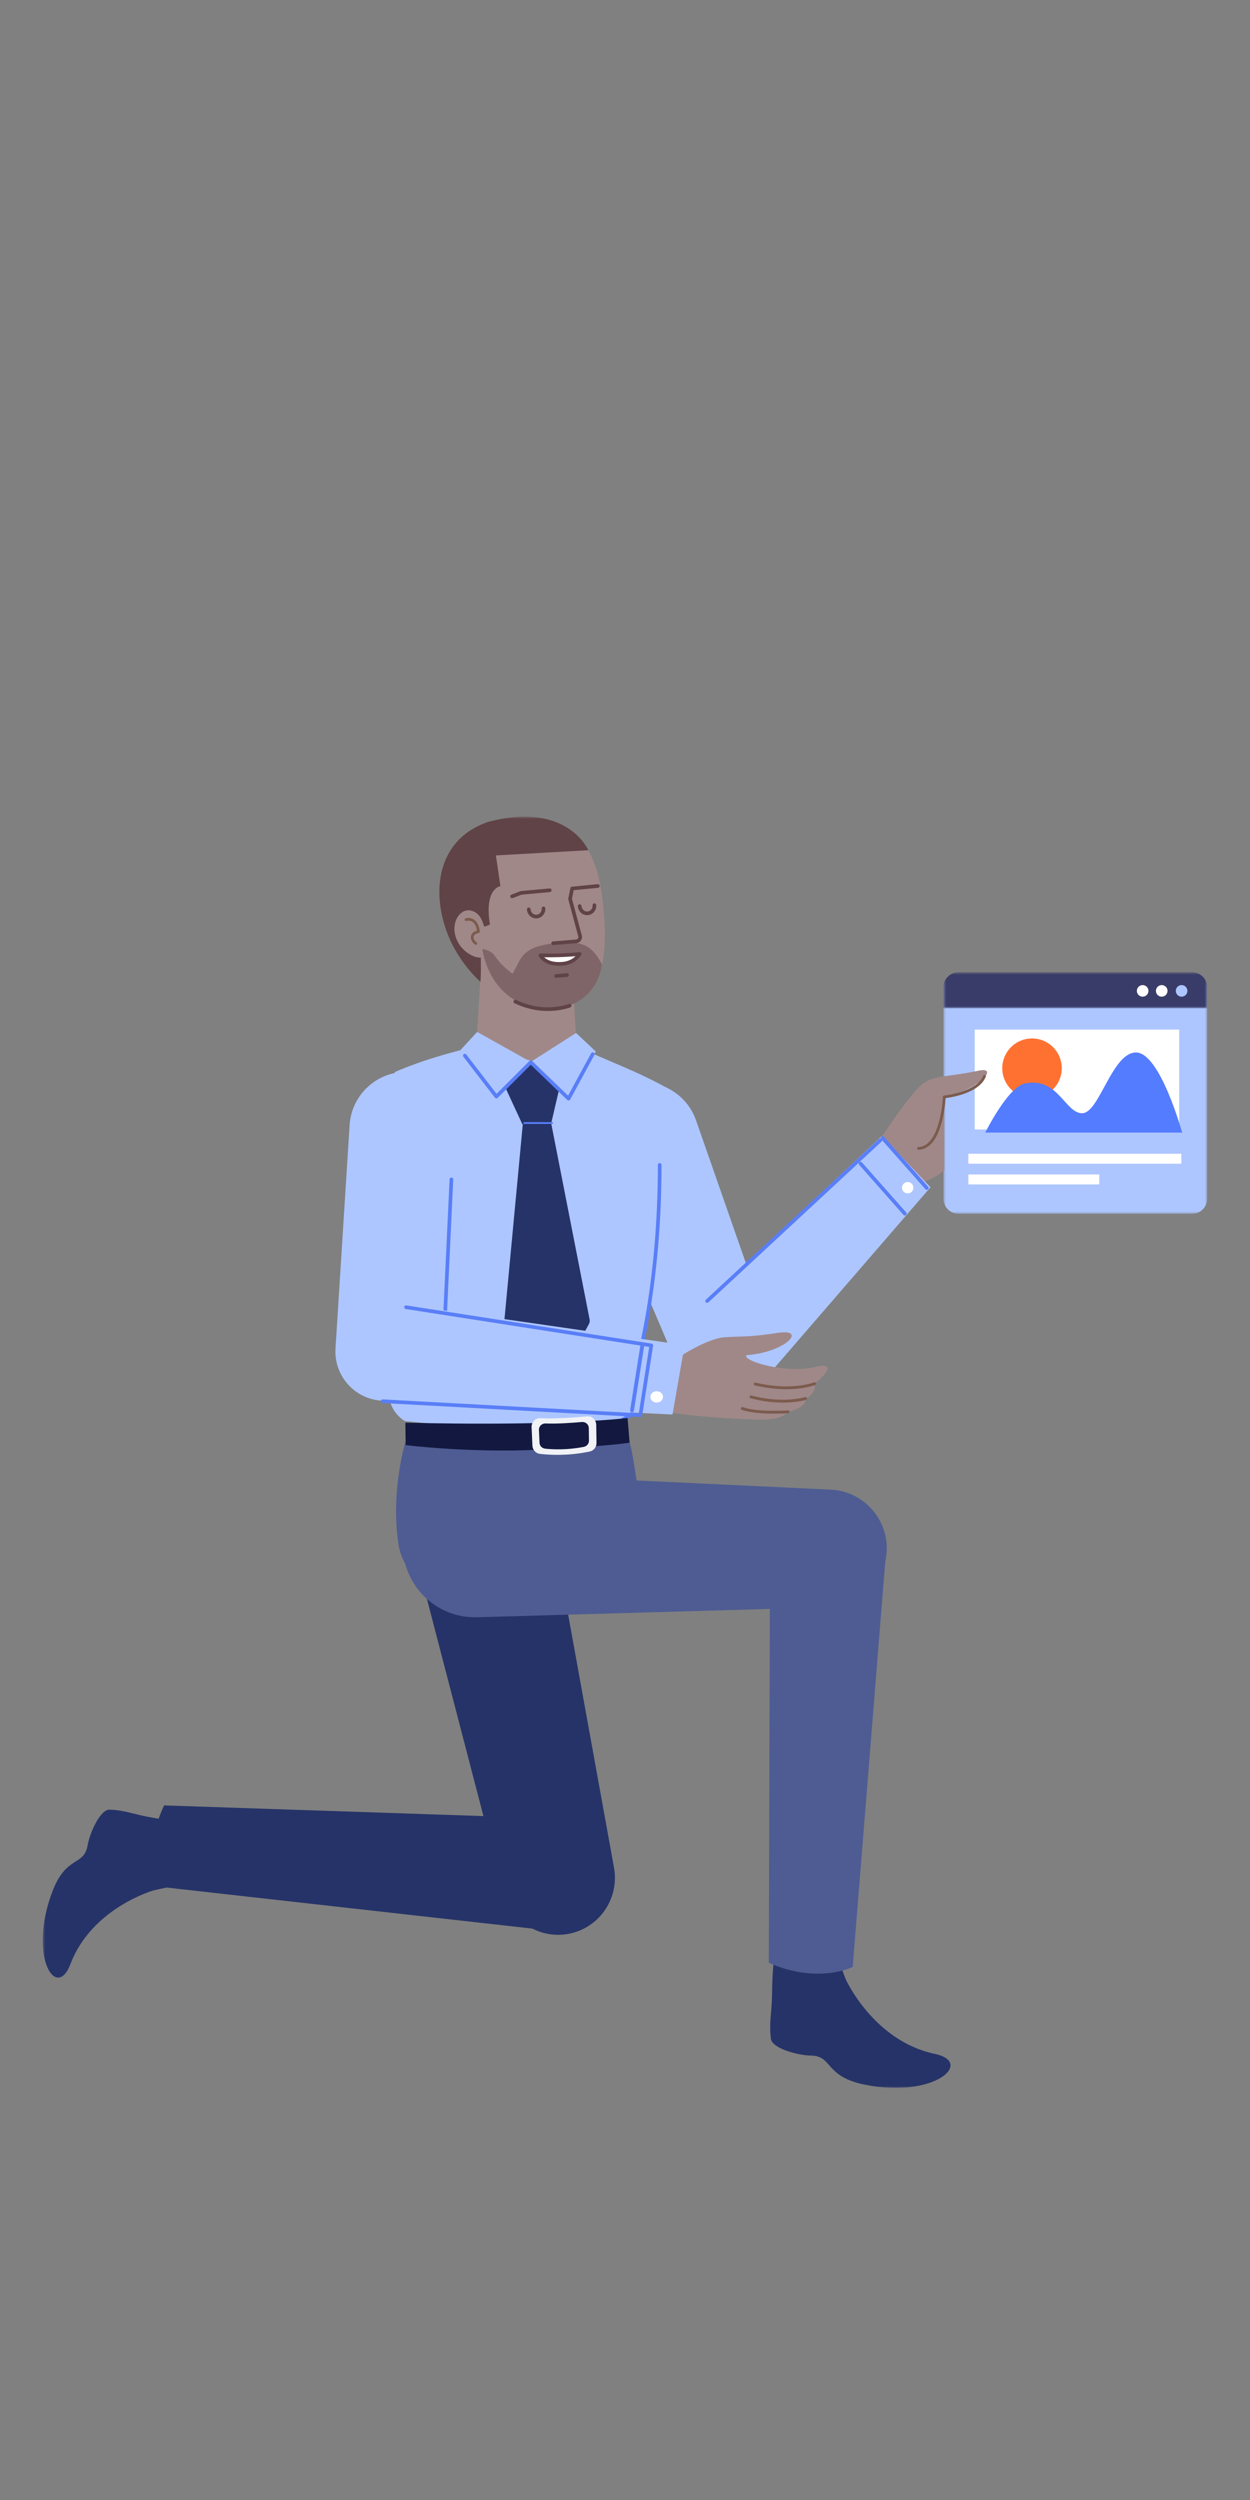 <?xml version="1.0" encoding="UTF-8"?>
<svg width="512px" height="1024px" viewBox="0 0 512 1024" version="1.1" xmlns="http://www.w3.org/2000/svg" xmlns:xlink="http://www.w3.org/1999/xlink">
    <rect x="0" y="0" width="512" height="1024" fill="#808080" stroke="none"/>
    <!-- Generator: Sketch 61.2 (89653) - https://sketch.com -->
    <title>2.人物组件/3.商务经理/跪姿/介绍</title>
    <desc>Created with Sketch.</desc>
    <defs>
        <polygon id="path-1" points="1.455 1.223 109.455 1.223 109.455 99.465 1.455 99.465"></polygon>
        <polygon id="path-3" points="1.455 0.544 109.455 0.544 109.455 15.289 1.455 15.289"></polygon>
        <polygon id="path-5" points="17.5 855.206 494.455 855.206 494.455 334.5 17.5 334.5"></polygon>
    </defs>
    <g id="2.人物组件/3.商务经理/跪姿/介绍" stroke="none" stroke-width="1" fill="none" fill-rule="evenodd">
        <g id="分组" transform="translate(385, 397.705)">
            <mask id="mask-2" fill="white">
                <use xlink:href="#path-1"></use>
            </mask>
            <g id="Clip-2"></g>
            <path d="M103.311,1.223 L7.598,1.223 C4.206,1.223 1.455,3.972 1.455,7.365 L1.455,93.323 C1.455,96.716 4.206,99.465 7.598,99.465 L103.311,99.465 C106.704,99.465 109.455,96.716 109.455,93.323 L109.455,7.365 C109.455,3.972 106.704,1.223 103.311,1.223" id="Fill-1" fill="#ADC6FF" mask="url(#mask-2)"></path>
        </g>
        <g id="分组" transform="translate(385, 397.705)">
            <mask id="mask-4" fill="white">
                <use xlink:href="#path-3"></use>
            </mask>
            <g id="Clip-4"></g>
            <path d="M103.311,0.544 L7.598,0.544 C4.206,0.544 1.455,3.295 1.455,6.688 L1.455,15.289 L109.455,15.289 L109.455,6.688 C109.455,3.295 106.704,0.544 103.311,0.544" id="Fill-3" fill="#393C68" mask="url(#mask-4)"></path>
        </g>
        <path d="M470.41,405.866 C470.41,407.179 469.346,408.242 468.034,408.242 C466.721,408.242 465.658,407.179 465.658,405.866 C465.658,404.554 466.721,403.49 468.034,403.49 C469.346,403.49 470.41,404.554 470.41,405.866" id="Fill-5" fill="#FFFFFF"></path>
        <path d="M478.216,405.866 C478.216,407.179 477.153,408.242 475.84,408.242 C474.528,408.242 473.464,407.179 473.464,405.866 C473.464,404.554 474.528,403.49 475.84,403.49 C477.153,403.49 478.216,404.554 478.216,405.866" id="Fill-7" fill="#FFFFFF"></path>
        <path d="M486.363,405.866 C486.363,407.179 485.299,408.242 483.986,408.242 C482.674,408.242 481.611,407.179 481.611,405.866 C481.611,404.554 482.674,403.49 483.986,403.49 C485.299,403.49 486.363,404.554 486.363,405.866" id="Fill-9" fill="#ADC6FF"></path>
        <mask id="mask-6" fill="white">
            <use xlink:href="#path-5"></use>
        </mask>
        <g id="Clip-12"></g>
        <polygon id="Fill-11" fill="#FFFFFF" mask="url(#mask-6)" points="399.253 462.644 483.004 462.644 483.004 421.726 399.253 421.726"></polygon>
        <path d="M434.908,437.541 C434.908,444.275 429.449,449.733 422.716,449.733 C415.981,449.733 410.522,444.275 410.522,437.541 C410.522,430.808 415.981,425.348 422.716,425.348 C429.449,425.348 434.908,430.808 434.908,437.541" id="Fill-13" fill="#FF7131" mask="url(#mask-6)"></path>
        <path d="M484.209,463.908 L403.56,463.908 C403.56,463.908 412.755,445.344 419.663,443.826 C433.296,440.827 436.238,455.988 443.252,455.988 C450.267,455.988 455.471,431.097 465.314,431.097 C475.158,431.097 484.209,463.908 484.209,463.908" id="Fill-14" fill="#547CFF" mask="url(#mask-6)"></path>
        <polygon id="Fill-15" fill="#FFFFFF" mask="url(#mask-6)" points="396.639 476.654 483.87 476.654 483.87 472.581 396.639 472.581"></polygon>
        <polygon id="Fill-16" fill="#FFFFFF" mask="url(#mask-6)" points="429.562 485.139 396.638 485.139 396.638 481.067 450.266 481.067 450.266 485.139"></polygon>
        <path d="M360.714,466.325 C360.714,466.325 373.263,447.029 378.332,443.651 C383.4,440.271 389.031,441.117 400.575,438.582 C409.799,436.557 400.857,446.466 386.778,449.281 L386.778,479.268 C386.778,479.268 380.321,485.958 368.759,485.04 C357.197,484.12 357.215,477.438 360.714,466.325" id="Fill-17" fill="#A08889" mask="url(#mask-6)"></path>
        <path d="M303.532,570.929 L303.532,570.929 C293.379,574.856 281.941,570.024 277.678,560.007 L241.78,475.652 C236.635,463.565 242.526,449.619 254.778,444.881 L254.778,444.881 C267.03,440.142 280.771,446.493 285.099,458.897 L315.309,545.453 C318.895,555.731 313.686,567.002 303.532,570.929" id="Fill-18" fill="#ADC6FF" mask="url(#mask-6)"></path>
        <path d="M155.621,573.666 L155.621,573.666 C144.785,572.618 136.734,563.166 137.421,552.302 L143.207,460.808 C144.036,447.698 155.559,437.88 168.635,439.146 C181.71,440.411 191.139,452.255 189.438,465.281 L177.579,556.187 C176.171,566.981 166.457,574.715 155.621,573.666" id="Fill-19" fill="#ADC6FF" mask="url(#mask-6)"></path>
        <path d="M346.488,810.894 C346.488,810.894 357.905,836.006 382.883,841.271 C399.236,844.716 382.625,859.788 353.922,853.824 C337.559,850.425 341.219,842.082 332.103,841.962 C326.819,841.892 316.224,839.045 315.752,835.04 C314.927,828.044 316.178,824.556 316.239,816.374 C316.538,776.532 330.663,768.024 346.488,810.894" id="Fill-20" fill="#253368" mask="url(#mask-6)"></path>
        <path d="M62.989,774.272 C62.989,774.272 37.584,781.421 28.831,804.527 C23.099,819.655 11.415,801.497 21.394,774.931 C27.082,759.787 34.392,764.542 35.889,755.839 C36.757,750.793 41.05,741.085 44.895,741.235 C51.614,741.497 54.712,743.219 62.417,744.508 C99.927,750.782 105.802,765.575 62.989,774.272" id="Fill-21" fill="#253368" mask="url(#mask-6)"></path>
        <path d="M233.647,791.944 L233.647,791.944 C221.446,794.657 209.293,787.195 206.132,775.052 L170.899,639.671 C166.808,623.956 176.536,607.972 192.326,604.46 C208.117,600.95 223.651,611.317 226.547,627.298 L251.492,764.966 C253.73,777.316 245.848,789.23 233.647,791.944" id="Fill-22" fill="#253368" mask="url(#mask-6)"></path>
        <path d="M67.222,739.497 L228.904,744.908 C241.997,745.346 251.962,756.91 250.645,770.139 C249.374,782.912 238.055,792.202 225.487,790.793 L64.496,772.722 C64.496,772.722 58.082,758.801 67.222,739.497" id="Fill-23" fill="#253368" mask="url(#mask-6)"></path>
        <path d="M187.385,461.274 C187.385,462.168 186.66,462.893 185.765,462.893 C184.871,462.893 184.146,462.168 184.146,461.274 C184.146,460.38 184.871,459.656 185.765,459.656 C186.66,459.656 187.385,460.38 187.385,461.274" id="Fill-24" fill="#4E5C93" mask="url(#mask-6)"></path>
        <path d="M235.869,423.688 L234.395,396.925 L197.273,391.953 L195.276,425.971 C195.159,434.041 201.525,441.586 209.144,444.25 C209.933,444.528 210.75,444.771 211.592,444.972 C224.273,447.999 237.158,436.662 235.869,423.688" id="Fill-25" fill="#A08889" mask="url(#mask-6)"></path>
        <path d="M183.906,376.811 C189.67,402.497 208.548,412.872 225.865,412.467 C246.51,411.984 249.811,393.959 246.778,368.411 C243.699,342.47 231.871,334.415 212.488,335.232 C192.28,336.083 178.066,350.793 183.906,376.811" id="Fill-26" fill="#A08889" mask="url(#mask-6)"></path>
        <path d="M198.399,379.588 C197.649,377.604 196.826,374.248 193.476,373.129 C188.864,371.589 185.276,376.936 186.302,382.33 C187.542,388.869 193.65,392.445 196.944,392.235 C197.073,398.716 196.818,402.181 196.818,402.181 C196.818,402.181 189.05,395.539 184.224,384.681 C176.699,367.738 177.599,344.377 199.796,336.697 C232.271,327.922 240.987,348.25 240.987,348.25 L203.115,350.388 L204.971,362.965 C204.971,362.965 198.254,363.814 200.678,378.684 L198.399,379.588 Z" id="Fill-27" fill="#604346" mask="url(#mask-6)"></path>
        <path d="M225.11,363.899 C225.522,363.861 225.887,364.164 225.925,364.577 C225.96,364.955 225.708,365.293 225.348,365.376 L225.247,365.392 L213.604,366.465 L210.014,367.86 C209.66,367.998 209.265,367.848 209.086,367.525 L209.043,367.433 C208.906,367.079 209.055,366.684 209.378,366.505 L209.471,366.462 L213.161,365.029 L213.363,364.982 L225.11,363.899 Z" id="Stroke-28" fill="#604346" fill-rule="nonzero" mask="url(#mask-6)"></path>
        <path d="M209.922,398.888 C213.825,392.45 213.054,386.998 230.982,386.072 C239.702,385.622 242.97,388.274 246.572,395.027 C244.936,405.923 236.641,413.3 224.948,413.215 C200.38,413.035 197.565,388.669 197.565,388.669 C197.565,388.669 201.07,389.309 202.309,391.064 C205.737,395.917 207.829,397.046 209.922,398.888" id="Fill-29" fill="#7F6567" mask="url(#mask-6)"></path>
        <path d="M237.412,390.72 C237.412,390.72 231.117,391.542 221.368,391.314 C221.368,391.314 223.069,395.228 230.053,394.784 C235.533,394.437 237.412,390.72 237.412,390.72" id="Fill-30" fill="#FFFFFF" mask="url(#mask-6)"></path>
        <path d="M237.315,389.977 L236.629,390.055 L235.814,390.136 C235.255,390.189 234.635,390.24 233.957,390.289 C230.294,390.555 226.062,390.674 221.386,390.565 C220.838,390.552 220.462,391.111 220.68,391.613 C220.918,392.161 221.468,392.92 222.433,393.661 C224.205,395.022 226.729,395.747 230.101,395.532 C232.554,395.377 234.537,394.582 236.081,393.351 C237.135,392.511 237.778,391.659 238.082,391.059 C238.353,390.521 237.913,389.899 237.315,389.977 Z M235.741,391.649 L235.624,391.764 C235.475,391.905 235.316,392.043 235.146,392.179 C233.837,393.222 232.145,393.9 230.006,394.035 C226.988,394.227 224.824,393.606 223.347,392.472 L223.135,392.301 L222.939,392.128 L222.901,392.091 L223.102,392.095 C227.138,392.142 230.82,392.02 234.066,391.785 L234.864,391.724 L235.741,391.649 Z" id="Stroke-31" fill="#604346" fill-rule="nonzero" mask="url(#mask-6)"></path>
        <path d="M234.51,363.17 C234.882,363.244 235.135,363.582 235.112,363.951 L235.099,364.052 L234.276,368.168 L238.305,383.156 C238.701,384.626 237.717,386.095 236.233,386.31 L236.073,386.328 L226.617,387.1 C226.204,387.134 225.842,386.827 225.808,386.414 C225.777,386.035 226.033,385.7 226.394,385.62 L226.495,385.605 L235.951,384.833 C236.549,384.784 236.968,384.239 236.881,383.662 L236.856,383.546 L232.782,368.387 C232.762,368.313 232.754,368.236 232.757,368.159 L232.771,368.045 L233.628,363.758 C233.702,363.386 234.04,363.134 234.409,363.157 L234.51,363.17 Z" id="Stroke-32" fill="#604346" fill-rule="nonzero" mask="url(#mask-6)"></path>
        <path d="M232.202,398.631 C232.615,398.595 232.978,398.901 233.013,399.313 C233.046,399.692 232.792,400.029 232.431,400.11 L232.331,400.125 L227.807,400.515 C227.394,400.551 227.031,400.245 226.995,399.832 C226.962,399.454 227.217,399.117 227.577,399.036 L227.678,399.021 L232.202,398.631 Z" id="Stroke-33" fill="#604346" fill-rule="nonzero" mask="url(#mask-6)"></path>
        <path d="M244.817,362.151 C245.229,362.111 245.596,362.412 245.636,362.825 C245.673,363.202 245.422,363.542 245.063,363.627 L244.962,363.644 L234.998,364.616 C234.586,364.656 234.219,364.354 234.179,363.942 C234.142,363.564 234.392,363.225 234.752,363.14 L234.852,363.123 L244.817,362.151 Z" id="Stroke-34" fill="#604346" fill-rule="nonzero" mask="url(#mask-6)"></path>
        <path d="M210.389,409.917 C210.568,409.543 211.016,409.386 211.39,409.565 C218.17,412.824 224.867,413.201 230.724,411.893 C231.249,411.776 231.726,411.652 232.151,411.527 L232.46,411.434 C232.753,411.342 232.951,411.272 233.045,411.235 C233.431,411.084 233.866,411.274 234.017,411.66 C234.168,412.046 233.978,412.481 233.592,412.632 L233.431,412.692 C233.301,412.738 233.126,412.797 232.908,412.865 C232.37,413.033 231.749,413.201 231.051,413.357 C224.888,414.733 217.856,414.337 210.74,410.917 C210.367,410.738 210.209,410.29 210.389,409.917 Z" id="Stroke-35" fill="#604346" fill-rule="nonzero" mask="url(#mask-6)"></path>
        <path d="M191.051,376.061 C191.912,375.897 192.858,375.965 193.761,376.435 C195.211,377.19 196.195,378.834 196.545,381.503 C196.582,381.792 196.392,382.063 196.107,382.125 C194.668,382.441 194.012,383.065 193.975,383.846 C193.941,384.56 194.435,385.415 195.217,385.988 C195.467,386.171 195.522,386.523 195.338,386.774 C195.155,387.025 194.803,387.079 194.552,386.896 C193.487,386.116 192.798,384.921 192.851,383.793 C192.907,382.615 193.722,381.699 195.195,381.209 L195.354,381.159 L195.339,381.064 C195.002,379.189 194.311,378.064 193.382,377.511 L193.241,377.433 C192.594,377.095 191.894,377.046 191.261,377.166 L191.084,377.206 C191.071,377.209 191.061,377.212 191.054,377.214 C190.759,377.311 190.441,377.15 190.345,376.855 C190.248,376.559 190.409,376.242 190.704,376.145 L190.846,376.105 C190.904,376.091 190.973,376.075 191.051,376.061 Z" id="Stroke-36" fill="#7C5B4D" fill-rule="nonzero" mask="url(#mask-6)"></path>
        <path d="M222.568,371.328 C222.982,371.302 223.338,371.616 223.365,372.029 C223.502,374.177 221.933,376.038 219.843,376.172 C217.754,376.303 215.964,374.656 215.827,372.507 C215.801,372.093 216.115,371.737 216.528,371.711 C216.941,371.684 217.298,371.998 217.324,372.411 C217.409,373.748 218.501,374.753 219.748,374.675 C220.996,374.595 221.953,373.459 221.868,372.124 C221.841,371.711 222.155,371.355 222.568,371.328 Z" id="Stroke-37" fill="#604346" fill-rule="nonzero" mask="url(#mask-6)"></path>
        <path d="M243.434,370.003 C243.847,369.977 244.204,370.291 244.23,370.704 C244.367,372.853 242.797,374.715 240.707,374.848 C238.618,374.98 236.828,373.332 236.691,371.183 C236.665,370.77 236.978,370.414 237.392,370.387 C237.805,370.361 238.162,370.675 238.188,371.088 C238.273,372.425 239.365,373.43 240.612,373.351 C241.86,373.272 242.818,372.135 242.733,370.799 C242.707,370.386 243.02,370.03 243.434,370.003 Z" id="Stroke-38" fill="#604346" fill-rule="nonzero" mask="url(#mask-6)"></path>
        <path d="M165.895,582.085 C199.823,585.465 244.096,588.186 257.965,580.207 C264.007,576.73 263.446,571.975 260.498,564.157 C260.498,564.157 277.815,488.559 275.281,446.748 C262.447,439.618 257.12,437.878 239.804,430.276 C236.086,428.644 225.638,435.267 220.839,435.039 C213.745,434.701 201.843,427.114 195.226,428.587 C174.341,433.233 161.673,439.146 161.673,439.146 C161.673,439.146 160.827,526.336 163.362,554.211 C152.38,575.328 165.895,582.085 165.895,582.085" id="Fill-39" fill="#ADC6FF" mask="url(#mask-6)"></path>
        <polygon id="Fill-40" fill="#ADC6FF" mask="url(#mask-6)" points="235.969 423.111 244.028 430.698 232.816 450.372 217.402 434.957"></polygon>
        <polygon id="Fill-41" fill="#ADC6FF" mask="url(#mask-6)" points="217.401 434.957 195.459 422.674 187.836 430.952 203.315 449.159"></polygon>
        <polygon id="Fill-42" fill="#253368" mask="url(#mask-6)" points="229.159 445.547 217.398 435.078 207.138 445.758 213.961 460.505 225.721 460.352"></polygon>
        <path d="M225.748,460.01 L214.141,460.417 L206.394,542.842 C206.326,543.548 206.536,544.253 206.98,544.808 L224.032,566.186 C225.259,567.724 227.658,567.509 228.591,565.777 L241.234,542.3 C241.536,541.741 241.633,541.096 241.512,540.472 L225.748,460.01 Z" id="Fill-43" fill="#253368" mask="url(#mask-6)"></path>
        <path d="M242.118,431.42 C242.316,431.056 242.771,430.921 243.135,431.119 C243.469,431.3 243.61,431.698 243.479,432.043 L243.436,432.136 L233.538,450.362 C233.318,450.767 232.797,450.873 232.438,450.611 L232.358,450.544 L217.406,436.13 L203.846,449.69 C203.552,449.983 203.084,449.979 202.795,449.7 L202.721,449.617 L189.797,432.846 C189.544,432.518 189.605,432.047 189.933,431.794 C190.232,431.564 190.648,431.594 190.911,431.848 L190.985,431.93 L203.388,448.025 L216.867,434.549 C217.13,434.286 217.54,434.259 217.833,434.469 L217.918,434.539 L232.689,448.78 L242.118,431.42 Z" id="Stroke-44" fill="#597EF7" fill-rule="nonzero" mask="url(#mask-6)"></path>
        <path d="M226.165,459.624 C226.372,459.624 226.54,459.792 226.54,459.999 C226.54,460.181 226.412,460.332 226.241,460.367 L226.165,460.374 L214.74,460.374 C214.533,460.374 214.365,460.206 214.365,459.999 C214.365,459.818 214.493,459.667 214.664,459.632 L214.74,459.624 L226.165,459.624 Z" id="Stroke-45" fill="#597EF7" fill-rule="nonzero" mask="url(#mask-6)"></path>
        <path d="M270.213,476.406 C270.627,476.406 270.963,476.742 270.963,477.156 C270.963,500.483 268.978,521.745 265.67,540.52 C264.512,547.095 263.27,552.89 262.028,557.853 L261.743,558.979 C261.509,559.888 261.285,560.727 261.073,561.495 L260.825,562.381 C260.723,562.739 260.631,563.058 260.547,563.338 L260.46,563.627 L260.593,563.881 L260.674,564.041 C260.948,564.593 261.222,565.213 261.478,565.889 C262.48,568.538 262.925,571.248 262.49,573.812 C261.889,577.348 259.656,580.191 255.525,582.037 C255.147,582.206 254.703,582.036 254.534,581.658 C254.365,581.28 254.535,580.836 254.913,580.667 C258.589,579.025 260.495,576.599 261.011,573.561 C261.395,571.3 260.991,568.841 260.075,566.42 C259.838,565.793 259.584,565.218 259.331,564.709 L259.193,564.439 C259.11,564.279 259.045,564.163 259.004,564.094 C258.896,563.91 258.871,563.689 258.935,563.485 L259.239,562.47 L259.383,561.97 C259.741,560.708 260.142,559.212 260.573,557.489 L260.962,555.905 C262.066,551.338 263.162,546.11 264.193,540.26 C267.487,521.567 269.463,500.393 269.463,477.156 C269.463,476.742 269.799,476.406 270.213,476.406 Z" id="Stroke-46" fill="#597EF7" fill-rule="nonzero" mask="url(#mask-6)"></path>
        <path d="M361.244,465.263 L381.133,486.305 L312.011,566.306 C304.43,574.884 291.22,575.39 283.006,567.416 C274.793,559.442 274.907,546.221 283.258,538.391 L361.244,465.263 Z" id="Fill-47" fill="#ADC6FF" mask="url(#mask-6)"></path>
        <path d="M351.99,476.052 C352.272,475.802 352.689,475.804 352.969,476.039 L353.049,476.117 L371.178,496.625 C371.452,496.935 371.423,497.409 371.112,497.684 C370.83,497.933 370.413,497.932 370.133,497.696 L370.054,497.618 L351.925,477.11 C351.65,476.8 351.68,476.326 351.99,476.052 Z" id="Stroke-48" fill="#597EF7" fill-rule="nonzero" mask="url(#mask-6)"></path>
        <path d="M360.996,465.545 C361.278,465.296 361.695,465.297 361.975,465.532 L362.054,465.61 L380.183,486.118 C380.458,486.428 380.429,486.902 380.118,487.177 C379.836,487.426 379.419,487.425 379.139,487.189 L379.06,487.112 L360.931,466.604 C360.656,466.293 360.685,465.819 360.996,465.545 Z" id="Stroke-49" fill="#597EF7" fill-rule="nonzero" mask="url(#mask-6)"></path>
        <path d="M370.118,484.865 C371.016,483.94 372.495,483.919 373.421,484.817 C374.346,485.716 374.367,487.193 373.469,488.119 C372.57,489.044 371.091,489.067 370.167,488.168 C369.242,487.27 369.219,485.791 370.118,484.865" id="Fill-50" fill="#FFFFFF" mask="url(#mask-6)"></path>
        <path d="M166.089,590.399 C166.089,590.399 250.061,596.742 255.765,588.477 C258.276,584.84 260.076,603.012 264.68,632.999 C257.261,646.712 243.198,661.812 224.6,661.296 C194.192,660.45 166.352,652.932 163.22,632.577 C160.967,617.936 162.842,602.274 166.089,590.399" id="Fill-51" fill="#4E5C93" mask="url(#mask-6)"></path>
        <path d="M257.054,580.816 L257.884,590.919 C257.884,590.919 249.791,592.32 221.519,593.766 C192.838,595.233 166.166,591.921 166.166,591.921 L166.04,582.726 C166.04,582.726 223.756,584.43 257.054,580.816" id="Fill-52" fill="#12183F" mask="url(#mask-6)"></path>
        <path d="M244.326,590.997 L244.215,583.635 C244.183,581.559 242.478,579.946 240.501,580.134 C235.761,580.579 227.377,581.224 221.274,580.897 C219.277,580.791 217.645,582.517 217.74,584.602 L218.079,592.119 C218.158,593.875 219.451,595.305 221.125,595.501 C225.103,595.971 232.758,596.41 241.585,594.538 C243.195,594.198 244.351,592.713 244.326,590.997" id="Fill-53" fill="#F1F2F6" mask="url(#mask-6)"></path>
        <path d="M241.237,590.127 L241.173,584.917 C241.155,583.45 239.844,582.315 238.318,582.451 C234.66,582.781 228.191,583.261 223.484,583.048 C221.946,582.978 220.681,584.205 220.747,585.679 L220.987,590.997 C221.042,592.239 222.036,593.247 223.327,593.382 C226.394,593.701 232.298,593.991 239.113,592.641 C240.355,592.395 241.252,591.34 241.237,590.127" id="Fill-54" fill="#12183F" mask="url(#mask-6)"></path>
        <path d="M363.214,634.457 L363.214,634.457 C363.092,647.412 352.749,657.954 339.798,658.322 L195.414,662.43 C178.653,662.907 164.85,649.365 165.006,632.598 C165.165,615.831 179.219,602.55 195.969,603.342 L340.25,610.157 C353.192,610.767 363.335,621.501 363.214,634.457" id="Fill-55" fill="#4E5C93" mask="url(#mask-6)"></path>
        <path d="M314.9,803.967 L315.4,634.511 C315.439,620.787 327.059,609.95 340.753,610.866 C353.972,611.75 363.917,623.274 362.857,636.483 L349.273,805.658 C349.273,805.658 335.108,812.861 314.9,803.967" id="Fill-56" fill="#4E5C93" mask="url(#mask-6)"></path>
        <path d="M402.73,440.621 C402.848,440.333 403.177,440.196 403.464,440.315 C403.752,440.433 403.889,440.762 403.77,441.049 C402.544,444.026 399.607,446.223 395.498,447.787 C393.6,448.509 391.573,449.048 389.546,449.432 C388.978,449.539 388.443,449.628 387.949,449.7 L387.314,449.786 L387.283,450.231 C387.229,450.961 387.151,451.774 387.046,452.649 C386.747,455.15 386.289,457.653 385.64,459.993 C383.794,466.645 380.78,470.763 376.245,470.96 C375.934,470.974 375.672,470.733 375.658,470.423 C375.645,470.112 375.885,469.85 376.196,469.836 C380.085,469.667 382.827,465.922 384.556,459.693 C385.188,457.413 385.636,454.964 385.929,452.515 C386.011,451.829 386.076,451.182 386.126,450.585 L386.202,449.54 C386.209,449.421 386.214,449.326 386.217,449.258 C386.228,448.977 386.446,448.747 386.726,448.721 L387.273,448.657 L387.436,448.636 C388.009,448.559 388.648,448.457 389.336,448.326 C391.303,447.954 393.268,447.431 395.098,446.735 C398.945,445.272 401.647,443.25 402.73,440.621 Z" id="Stroke-57" fill="#7C5B4D" fill-rule="nonzero" mask="url(#mask-6)"></path>
        <path d="M360.083,466.47 C360.386,466.188 360.861,466.206 361.143,466.509 C361.399,466.785 361.408,467.202 361.179,467.488 L361.104,467.569 L290.151,533.454 C289.847,533.736 289.372,533.718 289.091,533.414 C288.834,533.138 288.826,532.721 289.054,532.436 L289.13,532.355 L360.083,466.47 Z" id="Stroke-58" fill="#597EF7" fill-rule="nonzero" mask="url(#mask-6)"></path>
        <path d="M184.935,482.32 C185.314,482.337 185.614,482.634 185.647,483.002 L185.649,483.104 L183.116,537.164 C183.096,537.578 182.745,537.897 182.331,537.878 C181.952,537.86 181.652,537.564 181.619,537.196 L181.617,537.094 L184.151,483.034 C184.17,482.62 184.521,482.3 184.935,482.32 Z" id="Stroke-59" fill="#597EF7" fill-rule="nonzero" mask="url(#mask-6)"></path>
        <path d="M275.896,557.309 C275.896,557.309 288.991,548.168 297.071,547.718 C305.15,547.266 307.112,547.689 318.844,545.913 C330.577,544.137 322.004,553.89 305.69,555.086 C303.98,557.424 322.391,563.124 335.249,559.604 C344.515,558.246 333.643,566.756 333.643,566.756 C333.643,566.756 334.787,570.417 329.969,572.928 C330.386,576.71 322.759,578.274 322.759,578.274 C322.759,578.274 321.106,581.378 312.661,581.468 C305.189,581.546 274.333,579.822 270.41,577.238 C270.41,577.238 267.658,564.497 275.896,557.309" id="Fill-60" fill="#A08889" mask="url(#mask-6)"></path>
        <path d="M333.422,566.209 C333.725,566.088 334.068,566.234 334.189,566.536 C334.311,566.838 334.164,567.182 333.862,567.303 L333.606,567.398 C333.497,567.437 333.366,567.481 333.211,567.53 L333.05,567.581 C332.399,567.783 331.634,567.984 330.756,568.171 C324.924,569.415 317.658,569.447 309.19,567.47 C308.873,567.396 308.676,567.079 308.75,566.762 C308.824,566.445 309.141,566.248 309.458,566.322 C317.751,568.258 324.843,568.227 330.51,567.018 C331.352,566.839 332.084,566.647 332.7,566.455 L332.982,566.365 C333.193,566.296 333.34,566.242 333.422,566.209 Z" id="Stroke-61" fill="#7C5B4D" fill-rule="nonzero" mask="url(#mask-6)"></path>
        <path d="M307.016,572.012 C307.099,571.698 307.421,571.509 307.736,571.592 C315.216,573.558 321.901,573.706 327.38,572.782 C328.065,572.667 328.663,572.543 329.171,572.42 L329.639,572.3 C329.695,572.285 329.739,572.272 329.771,572.262 C330.082,572.166 330.412,572.34 330.508,572.651 C330.604,572.963 330.43,573.293 330.119,573.389 L329.86,573.462 C329.748,573.492 329.611,573.527 329.448,573.566 L328.884,573.695 C328.487,573.781 328.051,573.864 327.577,573.944 C321.94,574.895 315.087,574.743 307.436,572.732 C307.121,572.65 306.933,572.327 307.016,572.012 Z" id="Stroke-62" fill="#7C5B4D" fill-rule="nonzero" mask="url(#mask-6)"></path>
        <path d="M303.501,576.71 C303.613,576.404 303.952,576.248 304.257,576.36 C306.097,577.036 308.676,577.469 311.795,577.69 C314.486,577.88 317.342,577.9 320.074,577.811 L321.418,577.758 L322.717,577.686 C323.042,577.663 323.324,577.907 323.347,578.232 C323.37,578.556 323.126,578.839 322.801,578.862 L322.358,578.89 C322.002,578.91 321.595,578.931 321.143,578.951 C318.068,579.082 314.791,579.083 311.712,578.866 C308.492,578.638 305.815,578.188 303.851,577.467 C303.545,577.354 303.389,577.015 303.501,576.71 Z" id="Stroke-63" fill="#7C5B4D" fill-rule="nonzero" mask="url(#mask-6)"></path>
        <path d="M280.412,550.971 L275.456,579.394 L158.711,573.682 C146.078,572.938 136.7,562.86 138.121,551.556 C139.541,540.252 151.184,532.308 163.684,534.112 L280.412,550.971 Z" id="Fill-64" fill="#ADC6FF" mask="url(#mask-6)"></path>
        <path d="M263.196,550.474 C263.589,550.536 263.867,550.88 263.859,551.267 L263.849,551.373 L259.655,577.824 C259.587,578.253 259.184,578.546 258.756,578.478 C258.363,578.415 258.084,578.072 258.093,577.685 L258.102,577.578 L262.296,551.127 C262.359,550.734 262.702,550.456 263.089,550.464 L263.196,550.474 Z" id="Stroke-65" fill="#597EF7" fill-rule="nonzero" mask="url(#mask-6)"></path>
        <path d="M269.264,569.861 C270.682,570.005 271.702,571.154 271.541,572.427 C271.381,573.701 270.103,574.617 268.685,574.473 C267.268,574.329 266.248,573.18 266.409,571.907 C266.569,570.633 267.847,569.717 269.264,569.861" id="Fill-66" fill="#FFFFFF" mask="url(#mask-6)"></path>
        <path d="M166.433,534.698 L266.892,550.338 C267.268,550.397 267.535,550.724 267.527,551.094 L267.518,551.195 L263.036,579.8 C262.982,580.146 262.698,580.404 262.358,580.432 L262.254,580.433 L156.684,574.685 C156.271,574.663 155.954,574.309 155.976,573.896 C155.997,573.516 156.296,573.218 156.664,573.189 L156.766,573.187 L261.659,578.898 L265.92,551.705 L166.202,536.18 C165.827,536.121 165.56,535.794 165.568,535.425 L165.576,535.323 C165.635,534.948 165.962,534.682 166.331,534.689 L166.433,534.698 Z" id="Stroke-67" fill="#597EF7" fill-rule="nonzero" mask="url(#mask-6)"></path>
    </g>
</svg>